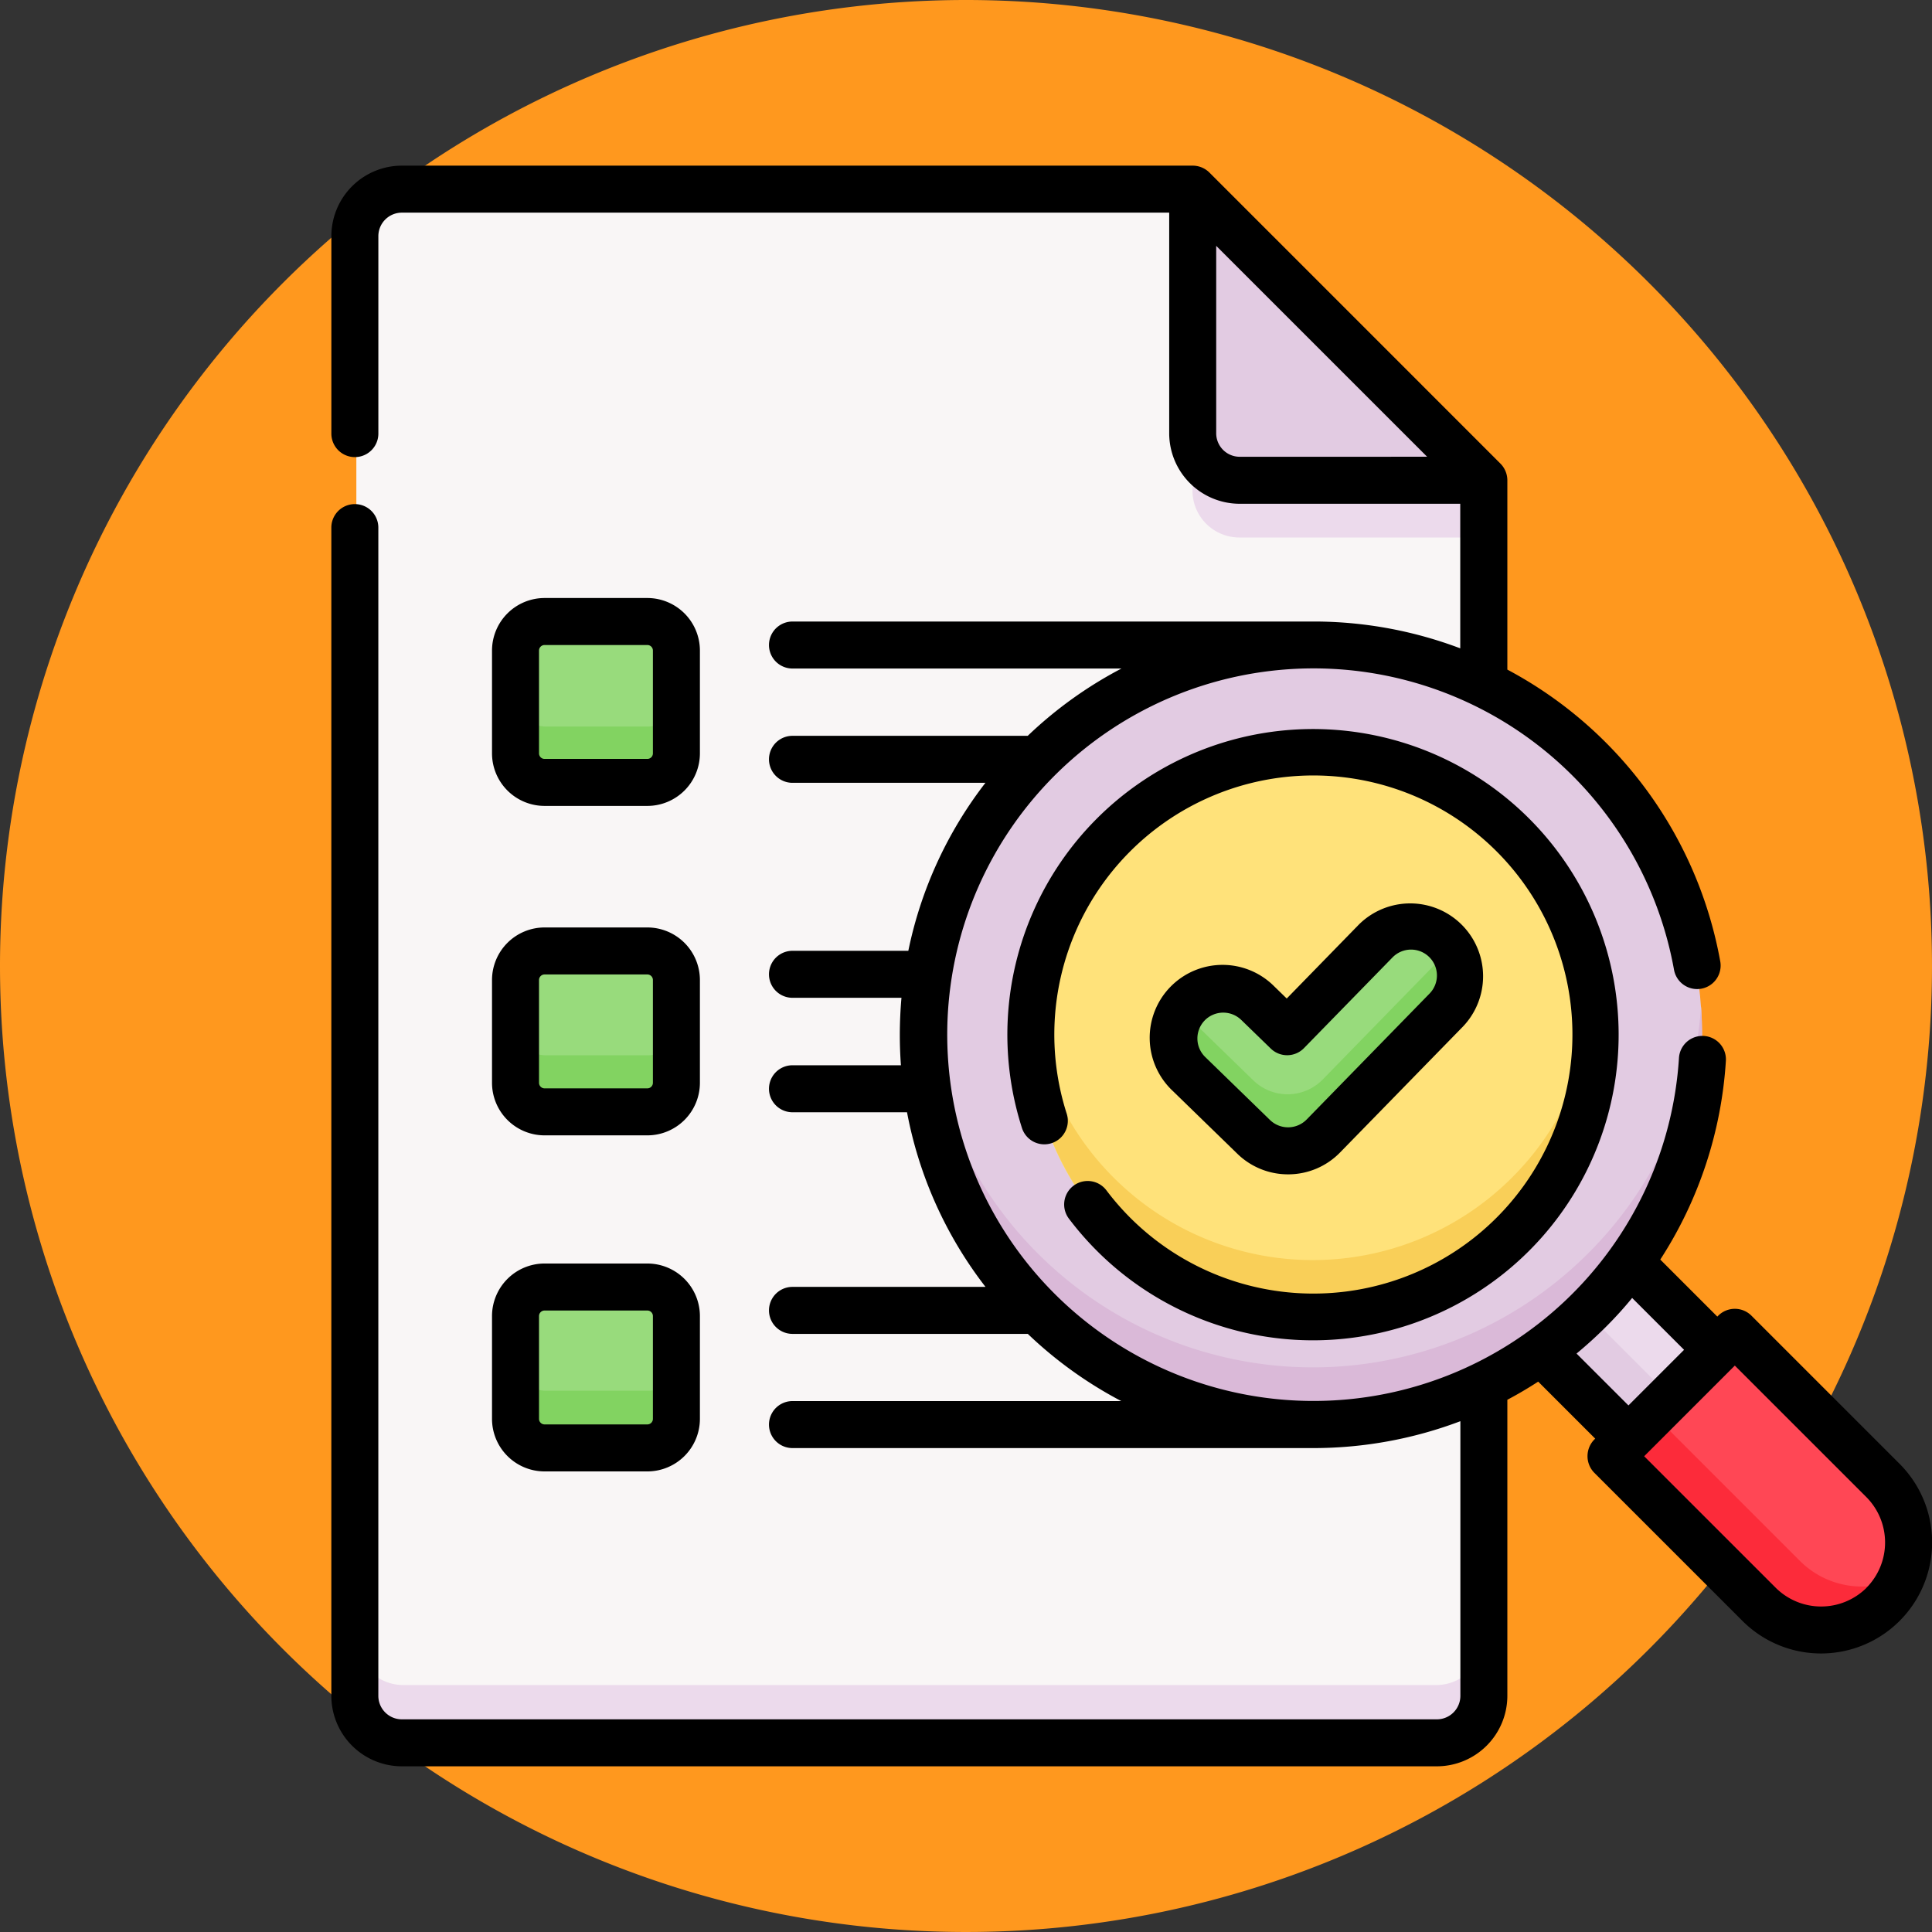 <svg xmlns="http://www.w3.org/2000/svg" width="78.554" height="78.554" viewBox="0 0 78.554 78.554">
  <rect x="0" y="0" width="78.554" height="78.554" fill="#333333" stroke="none"/>
  <g id="Grupo_1098821" data-name="Grupo 1098821" transform="translate(-184 -1136.203)">
    <g id="Grupo_995637" data-name="Grupo 995637" transform="translate(184 1136.203)">
      <path id="Trazado_771736" data-name="Trazado 771736" d="M39.277,0A39.277,39.277,0,1,1,0,39.277,39.277,39.277,0,0,1,39.277,0Z" transform="translate(0 0)" fill="#ff981e"/>
    </g>
    <g id="buscar" transform="translate(197.473 1142.938)">
      <g id="Grupo_1098824" data-name="Grupo 1098824" transform="translate(1.016 1.017)">
        <path id="Trazado_838411" data-name="Trazado 838411" d="M0,0H5.1V7.233H0Z" transform="translate(46.552 45.592) rotate(-45)" fill="#e6e2e6"/>
        <path id="Trazado_838412" data-name="Trazado 838412" d="M0,0H5.1V7.233H0Z" transform="translate(46.552 45.592) rotate(-45)" fill="#ecdaec"/>
        <path id="Trazado_838413" data-name="Trazado 838413" d="M0,0H2.427V7.233H0Z" transform="translate(46.552 45.592) rotate(-45)" fill="#e2cbe2"/>
        <path id="Trazado_838414" data-name="Trazado 838414" d="M8,9.907A1.907,1.907,0,0,1,9.907,8H42L53.81,19.814V69.142A1.907,1.907,0,0,1,51.9,71.048h-42A1.907,1.907,0,0,1,8,69.142Z" transform="translate(-8 -8)" fill="#f9f6f6"/>
        <path id="Trazado_838415" data-name="Trazado 838415" d="M51.9,472.907h-42A1.907,1.907,0,0,1,8,471v2.288a1.907,1.907,0,0,0,1.907,1.907h42a1.907,1.907,0,0,0,1.907-1.907V471A1.907,1.907,0,0,1,51.9,472.907Z" transform="translate(-8 -412.146)" fill="#ecdaec"/>
        <g id="Grupo_1098822" data-name="Grupo 1098822" transform="translate(23.065)">
          <path id="Trazado_838416" data-name="Trazado 838416" d="M277.352,19.814h9.907L275.445,8v9.907A1.907,1.907,0,0,0,277.352,19.814Z" transform="translate(-264.514 -8)" fill="#e2cbe2"/>
          <path id="Trazado_838417" data-name="Trazado 838417" d="M277.352,19.814h9.907L275.445,8v9.907A1.907,1.907,0,0,0,277.352,19.814Z" transform="translate(-264.514 -8)" fill="#e2cbe2"/>
          <circle id="Elipse_10536" data-name="Elipse 10536" cx="15.824" cy="15.824" r="15.824" transform="translate(0 18.489)" fill="#e2cbe2"/>
        </g>
        <path id="Trazado_838418" data-name="Trazado 838418" d="M216.467,278.983A15.824,15.824,0,0,1,189.5,268.938a15.824,15.824,0,1,0,31.565,0A15.762,15.762,0,0,1,216.467,278.983Z" transform="translate(-166.389 -235.769)" fill="#dab9d8"/>
        <circle id="Elipse_10537" data-name="Elipse 10537" cx="11.457" cy="11.457" r="11.457" transform="translate(27.432 22.856)" fill="#ffe27a"/>
        <path id="Trazado_838419" data-name="Trazado 838419" d="M243.371,275.894a11.456,11.456,0,0,1-19.5-6.957,11.456,11.456,0,1,0,22.8,0A11.408,11.408,0,0,1,243.371,275.894Z" transform="translate(-196.381 -235.768)" fill="#f9cf58"/>
        <path id="Trazado_838420" data-name="Trazado 838420" d="M274.062,252.393a2,2,0,0,1-1.4-.567l-2.629-2.557a2,2,0,1,1,2.793-2.873l1.195,1.162,3.59-3.681a2,2,0,0,1,2.869,2.8l-4.987,5.113a2,2,0,0,1-1.434.6Z" transform="translate(-236.199 -213.367)" fill="#98db7c"/>
        <path id="Trazado_838421" data-name="Trazado 838421" d="M280.493,250.28l-4.987,5.113a2,2,0,0,1-2.831.038l-2.629-2.557a2.014,2.014,0,0,1-.246-.291,2,2,0,0,0,.246,2.579l2.629,2.557a2,2,0,0,0,2.831-.038l4.987-5.113a2,2,0,0,0,.209-2.544A2.017,2.017,0,0,1,280.493,250.28Z" transform="translate(-236.208 -219.259)" fill="#82d361"/>
        <path id="Trazado_838422" data-name="Trazado 838422" d="M413.973,372.946l-5.027,5.027,6.015,6.015a3.555,3.555,0,1,0,5.027-5.027Z" transform="translate(-357.98 -326.556)" fill="#ff4755"/>
        <path id="Trazado_838423" data-name="Trazado 838423" d="M416.675,405.006l-6.013-6.013-1.716,1.716,6.015,6.015a3.557,3.557,0,0,0,5.736-1.012A3.556,3.556,0,0,1,416.675,405.006Z" transform="translate(-357.98 -349.292)" fill="#fc2b3a"/>
        <g id="Grupo_1098823" data-name="Grupo 1098823" transform="translate(6.519 17.547)">
          <path id="Trazado_838424" data-name="Trazado 838424" d="M64.636,152.568H60.465a1.179,1.179,0,0,1-1.179-1.179v-4.171a1.179,1.179,0,0,1,1.179-1.179h4.171a1.179,1.179,0,0,1,1.179,1.179v4.171A1.179,1.179,0,0,1,64.636,152.568Z" transform="translate(-59.286 -146.039)" fill="#98db7c"/>
          <path id="Trazado_838425" data-name="Trazado 838425" d="M64.636,257.73H60.465a1.179,1.179,0,0,1-1.179-1.179V252.38a1.179,1.179,0,0,1,1.179-1.179h4.171a1.179,1.179,0,0,1,1.179,1.179v4.171A1.179,1.179,0,0,1,64.636,257.73Z" transform="translate(-59.286 -237.833)" fill="#98db7c"/>
          <path id="Trazado_838426" data-name="Trazado 838426" d="M64.636,365.027H60.465a1.179,1.179,0,0,1-1.179-1.179v-4.171a1.179,1.179,0,0,1,1.179-1.179h4.171a1.179,1.179,0,0,1,1.179,1.179v4.171A1.179,1.179,0,0,1,64.636,365.027Z" transform="translate(-59.286 -331.492)" fill="#98db7c"/>
        </g>
        <path id="Trazado_838427" data-name="Trazado 838427" d="M64.636,171.307H60.465a1.179,1.179,0,0,1-1.179-1.179v2.288a1.179,1.179,0,0,0,1.179,1.179h4.171a1.179,1.179,0,0,0,1.179-1.179v-2.288A1.179,1.179,0,0,1,64.636,171.307Z" transform="translate(-52.767 -149.519)" fill="#82d361"/>
        <path id="Trazado_838428" data-name="Trazado 838428" d="M64.636,276.468H60.465a1.179,1.179,0,0,1-1.179-1.179v2.288a1.179,1.179,0,0,0,1.179,1.179h4.171a1.179,1.179,0,0,0,1.179-1.179v-2.288A1.179,1.179,0,0,1,64.636,276.468Z" transform="translate(-52.767 -241.313)" fill="#82d361"/>
        <path id="Trazado_838429" data-name="Trazado 838429" d="M64.636,383.765H60.465a1.179,1.179,0,0,1-1.179-1.179v2.288a1.179,1.179,0,0,0,1.179,1.179h4.171a1.179,1.179,0,0,0,1.179-1.179v-2.288A1.179,1.179,0,0,1,64.636,383.765Z" transform="translate(-52.767 -334.971)" fill="#82d361"/>
        <path id="Trazado_838430" data-name="Trazado 838430" d="M275.445,85.937v2.288a1.907,1.907,0,0,0,1.907,1.907h9.907V87.844h-9.907A1.907,1.907,0,0,1,275.445,85.937Z" transform="translate(-241.449 -76.03)" fill="#ecdaec"/>
      </g>
      <g id="Grupo_1098825" data-name="Grupo 1098825" transform="translate(-0.001 0)">
        <path id="Trazado_838431" data-name="Trazado 838431" d="M267.583,246.791a2.941,2.941,0,0,0,2.121-.894l5-5.123a2.963,2.963,0,0,0-4.242-4.137l-2.931,3.005-.514-.5a2.963,2.963,0,1,0-4.131,4.248l2.635,2.562A2.947,2.947,0,0,0,267.583,246.791Zm-3.389-6.257a1.054,1.054,0,0,1,1.488-.021l1.2,1.164a.955.955,0,0,0,1.35-.018l3.6-3.688a1.052,1.052,0,0,1,1.507,1.469l-5,5.123a1.057,1.057,0,0,1-1.487.02l-2.635-2.562A1.053,1.053,0,0,1,264.195,240.534Z" transform="translate(-228.685 -205.778)"/>
        <path id="Trazado_838432" data-name="Trazado 838432" d="M220.241,198.961a.955.955,0,0,0-1.525,1.151,12.587,12.587,0,0,0,1.144,1.314,12.427,12.427,0,1,0-3.053-5,.955.955,0,0,0,1.82-.581,10.533,10.533,0,1,1,2.584,4.232A10.7,10.7,0,0,1,220.241,198.961Z" transform="translate(-188.727 -157.298)"/>
        <path id="Trazado_838433" data-name="Trazado 838433" d="M63.767,52.787,57.74,46.76a.956.956,0,0,0-1.351,0l-.037.037-2.319-2.319A16.783,16.783,0,0,0,56.7,36.4a.955.955,0,0,0-1.907-.12A14.888,14.888,0,0,1,39.939,50.227h-.09A14.893,14.893,0,1,1,54.591,32.693a.955.955,0,0,0,1.881-.337,16.822,16.822,0,0,0-8.657-11.865v-7.7a.967.967,0,0,0-.28-.675L35.7.28A.968.968,0,0,0,35.021,0H2.865A2.869,2.869,0,0,0,0,2.866v8.029a.955.955,0,0,0,1.911,0V2.866a.956.956,0,0,1,.955-.955h31.2v8.971a2.869,2.869,0,0,0,2.866,2.866H45.9v5.878a16.88,16.88,0,0,0-5.8-1.09.208.208,0,0,0-.028,0H18.749a.955.955,0,1,0,0,1.911H32.125a16.745,16.745,0,0,0-3.811,2.736H18.749a.955.955,0,1,0,0,1.911h7.845a16.628,16.628,0,0,0-3.135,6.83h-4.71a.955.955,0,1,0,0,1.911H23.18q-.066.747-.067,1.506,0,.622.045,1.237H18.749a.955.955,0,1,0,0,1.911h4.657a16.627,16.627,0,0,0,3.191,7.1H18.749a.955.955,0,1,0,0,1.911h9.568a16.743,16.743,0,0,0,3.8,2.732H18.749a.955.955,0,1,0,0,1.911H39.925a16.891,16.891,0,0,0,5.98-1.093V62.217a.956.956,0,0,1-.955.955H2.865a.956.956,0,0,1-.955-.955v-47.5a.955.955,0,0,0-1.911,0v47.5a2.869,2.869,0,0,0,2.866,2.865H44.949a2.869,2.869,0,0,0,2.866-2.866V50.179q.64-.339,1.254-.738l2.319,2.319a.964.964,0,0,0-.037,1.388l6.027,6.026a4.517,4.517,0,0,0,6.388-6.388ZM36.932,11.837a.956.956,0,0,1-.955-.955V3.261l8.576,8.575ZM50.628,48.3q.611-.505,1.185-1.076t1.076-1.185L55,48.148l-2.261,2.261Zm11.788,9.526a2.619,2.619,0,0,1-3.686,0l-5.352-5.351,3.686-3.686,5.352,5.351A2.618,2.618,0,0,1,62.416,57.823Z" transform="translate(0.001 0)"/>
        <path id="Trazado_838434" data-name="Trazado 838434" d="M53.53,146.762h4.179a2.139,2.139,0,0,0,2.137-2.137v-4.179a2.139,2.139,0,0,0-2.137-2.137H53.53a2.139,2.139,0,0,0-2.137,2.137v4.179A2.139,2.139,0,0,0,53.53,146.762Zm-.226-6.316a.226.226,0,0,1,.226-.226h4.179a.226.226,0,0,1,.226.226v4.179a.226.226,0,0,1-.226.226H53.53a.226.226,0,0,1-.226-.226Z" transform="translate(-44.86 -120.729)"/>
        <path id="Trazado_838435" data-name="Trazado 838435" d="M51.393,249.994a2.139,2.139,0,0,0,2.137,2.137h4.179a2.139,2.139,0,0,0,2.137-2.137v-4.179a2.139,2.139,0,0,0-2.137-2.137H53.53a2.139,2.139,0,0,0-2.137,2.137Zm1.911-4.179a.226.226,0,0,1,.226-.226h4.179a.226.226,0,0,1,.226.226v4.179a.226.226,0,0,1-.226.226H53.53a.226.226,0,0,1-.226-.226Z" transform="translate(-44.86 -212.703)"/>
        <path id="Trazado_838436" data-name="Trazado 838436" d="M51.393,357.5a2.139,2.139,0,0,0,2.137,2.137h4.179a2.139,2.139,0,0,0,2.137-2.137v-4.179a2.139,2.139,0,0,0-2.137-2.137H53.53a2.139,2.139,0,0,0-2.137,2.137Zm1.911-4.179a.226.226,0,0,1,.226-.226h4.179a.226.226,0,0,1,.226.226V357.5a.226.226,0,0,1-.226.226H53.53a.226.226,0,0,1-.226-.226Z" transform="translate(-44.86 -306.545)"/>
      </g>
    </g>
  </g>
</svg>
